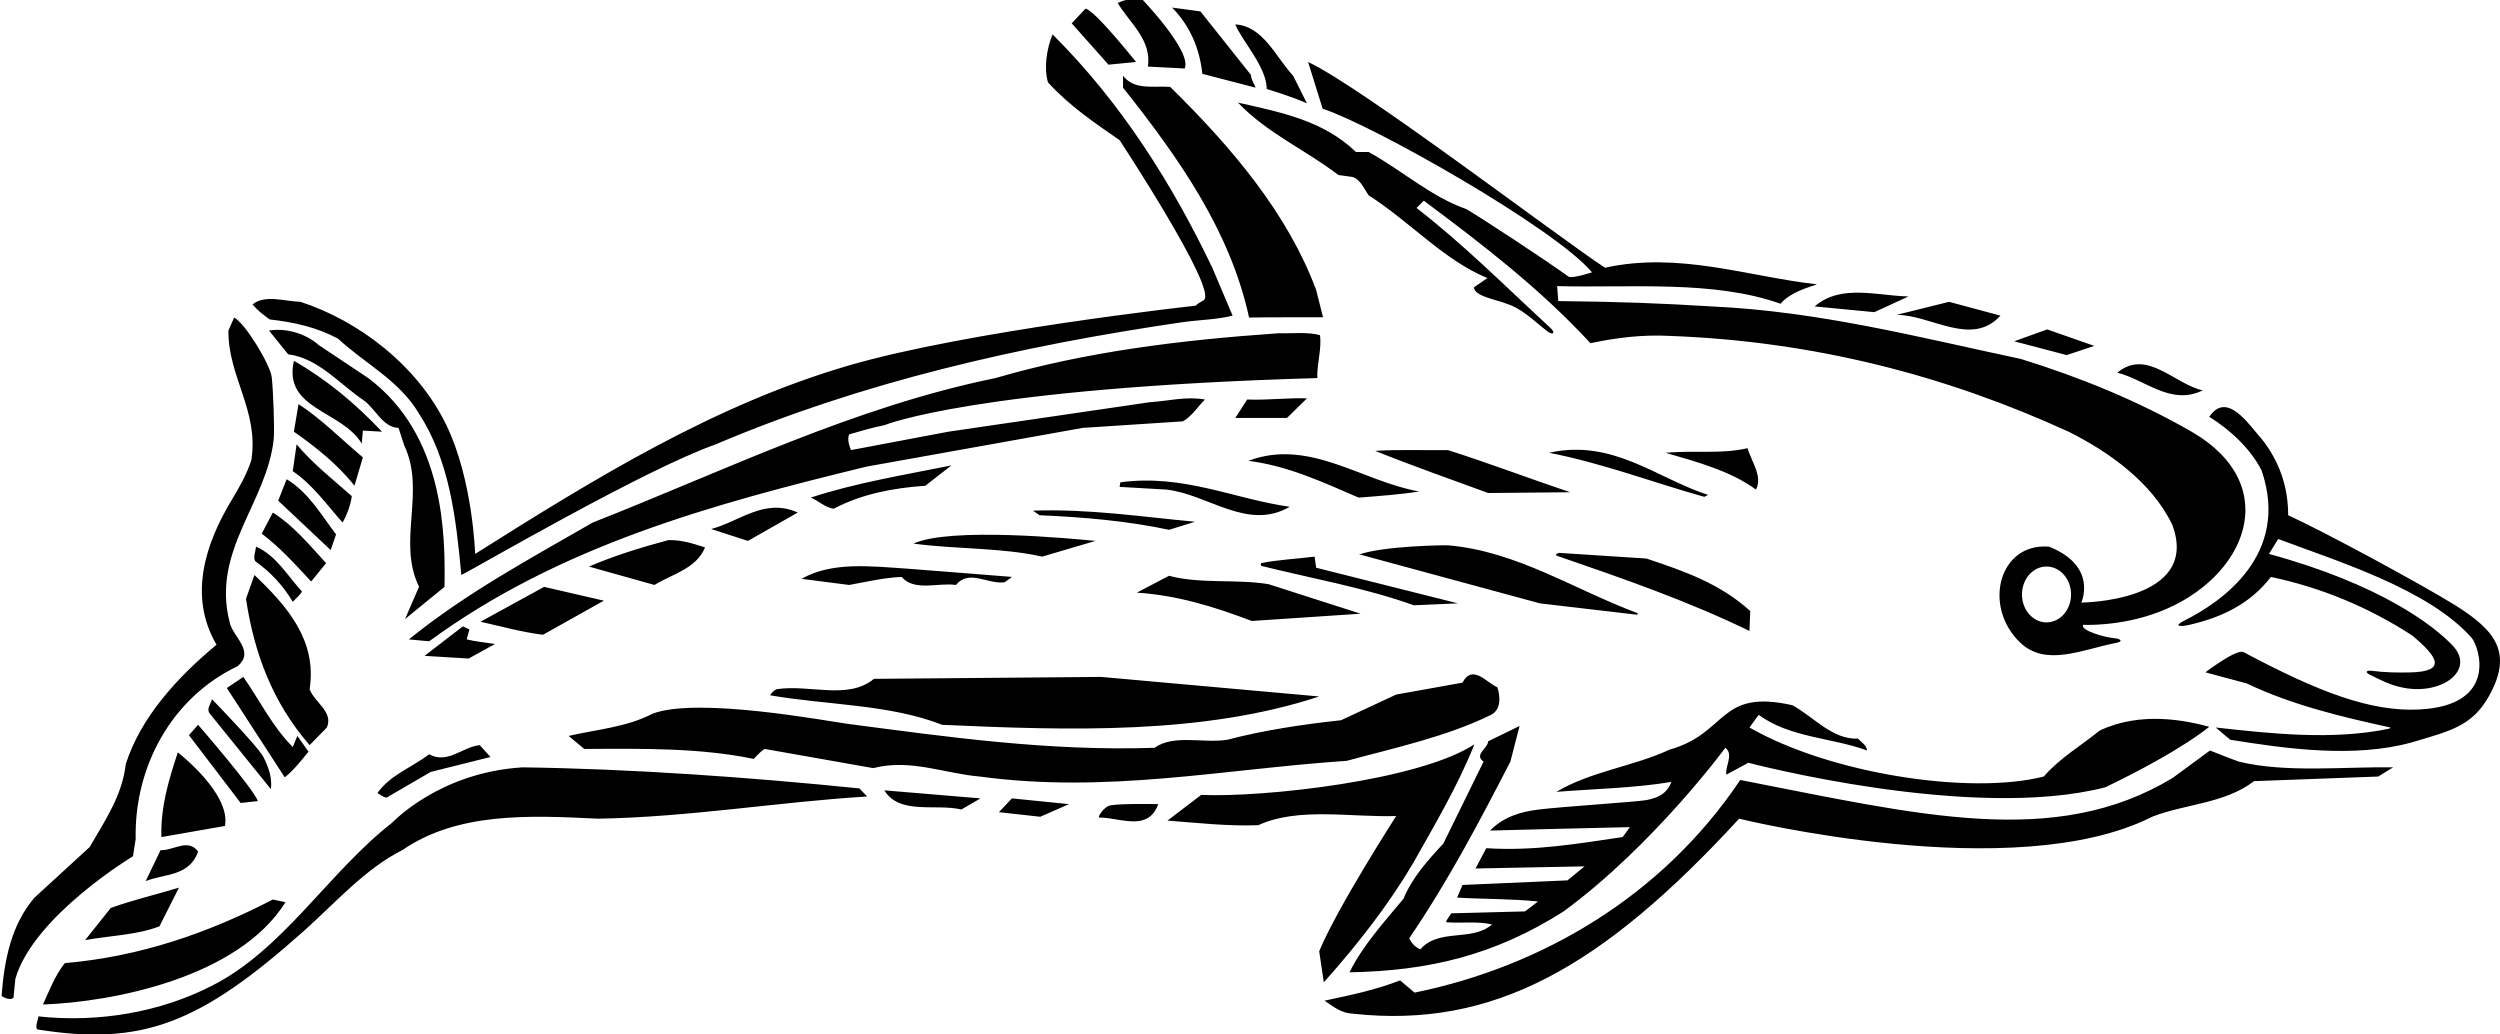 <?xml version="1.0" encoding="UTF-8"?>
<svg xmlns="http://www.w3.org/2000/svg" xmlns:xlink="http://www.w3.org/1999/xlink" width="522pt" height="216pt" viewBox="0 0 522 216" version="1.1">
<g id="surface1">
<path style=" stroke:none;fill-rule:nonzero;fill:rgb(0%,0%,0%);fill-opacity:1;" d="M 233.367 0.621 C 234.73 -0.02 236.41 -0.418 238.168 -0.496 C 238.168 -0.496 248.969 10.703 247.367 14.301 L 239.688 13.902 C 240.488 8.301 235.93 4.863 233.367 0.621 Z M 262.168 18.301 C 261.848 17.422 261.211 16.621 261.211 15.66 L 250.648 2.383 L 244.73 1.582 C 248.57 5.504 250.5 10.25 251.051 15.422 Z M 237.211 12.941 C 237.211 12.941 228.488 1.98 226.648 1.82 L 223.77 4.863 L 231.449 13.504 Z M 272.891 21.582 L 270.012 15.82 C 266.41 11.98 263.77 5.422 257.93 5.102 C 259.211 8.383 264.5 14 264.5 18.586 C 264.5 18.586 270.305 20.344 272.891 21.582 Z M 56.328 66.703 C 61.449 67.262 66.25 68.383 70.57 70.703 C 76.168 75.902 83.367 79.422 87.449 86.301 C 93.848 96.141 95.211 108.062 96.328 120.062 C 99.691 118.383 134.648 97.98 149.449 92.781 C 180.09 79.742 213.051 72.223 246.969 67.262 C 250.488 66.781 254.41 66.703 257.367 65.902 L 253.129 55.902 C 244.809 38.539 234.25 21.582 219.77 7.18 C 218.57 10.141 217.93 14.062 218.809 17.18 C 223.211 22.062 228.57 25.66 233.77 29.262 C 233.77 29.262 254.344 60.504 251.367 62.652 C 250.828 63.039 250.051 63.344 249.688 63.82 C 249.688 63.82 202.102 69.039 177.129 76.34 C 149.094 84.535 124.086 99.969 99.211 115.66 C 99.211 115.66 98.75 100.25 93.211 88.781 C 87.156 76.25 74.809 66.941 62.73 63.02 C 59.449 62.941 55.289 61.422 52.73 63.582 C 53.93 64.941 54.969 65.742 56.328 66.703 Z M 276.168 22.703 L 273.129 12.941 C 284.168 18.062 325.449 49.582 335.129 55.902 C 350.586 52.492 365.105 57.766 379.238 59.352 C 380.031 59.441 374.328 60.383 371.77 63.422 C 357.848 58.461 340.57 60.141 325.129 59.742 L 325.367 62.863 C 338.25 63 347.051 63.34 357.367 63.98 C 380.012 65.02 400.73 70.461 421.93 74.941 C 434.328 78.781 446.328 83.66 457.609 90.141 C 477.098 101.453 468.871 120.836 450.883 127.746 C 442.699 130.891 434.969 130.461 434.969 130.461 C 434.25 131.66 439.73 133.121 441.289 133.23 C 442.852 133.344 443.363 133.941 441.941 134.215 C 434.797 135.594 427.238 139.289 421.875 134.227 C 413.922 126.723 417.316 113.281 427.848 114.141 C 438.133 118.254 434.57 125.82 434.57 125.82 C 434.57 125.82 459.48 125.676 453.609 109.66 C 449.367 100.703 440.25 94.301 431.93 90.141 C 406.25 78.383 378.73 71.262 348.73 70.141 C 342.891 69.82 337.367 70.539 332.09 71.66 C 321.367 60.062 309.289 50.863 297.289 41.902 L 295.77 43.422 C 305.496 50.93 314.52 59.977 323.754 68.496 C 324.848 69.508 324.297 70.109 323.035 69.137 C 320.309 67.031 317.797 64.406 314.57 63.422 C 312.809 62.621 307.828 61.922 307.75 60 L 310.57 58.062 C 301.449 54.301 294.328 46.223 285.77 40.781 C 284.809 39.422 284.012 37.34 282.328 36.941 L 279.449 36.539 C 272.57 31.262 264.57 27.82 258.488 21.422 C 267.289 23.422 276.25 25.102 283.129 31.742 L 285.77 31.742 C 292.648 35.504 298.809 41.102 306.168 43.66 C 308.969 45.262 323.23 54.625 327.496 57.754 C 328.168 58.246 332.41 56.863 332.41 56.863 C 324.73 47.66 286.57 26.062 276.168 22.703 Z M 432.438 124.125 C 432.438 120.902 430.145 118.293 427.312 118.293 C 424.48 118.293 422.188 120.902 422.188 124.125 C 422.188 127.348 424.48 129.957 427.312 129.957 C 430.145 129.957 432.438 127.348 432.438 124.125 Z M 276.25 66.25 L 274.809 60.539 C 268.891 44.621 257.211 30.781 244.328 18.141 C 240.57 17.902 236.891 18.863 234.488 15.82 L 234.488 18.301 C 246.25 33.102 256.891 48.301 260.809 66.301 C 264.73 66.223 276.25 66.25 276.25 66.25 Z M 391.367 65.18 L 398.488 61.902 C 394.434 61.805 390.051 60.84 386.016 61.18 C 383.441 61.398 381.008 62.145 378.891 63.98 Z M 417.688 65.902 L 406.969 63.02 L 396.012 65.742 C 403.211 65.742 411.688 72.539 417.688 65.902 Z M 27.77 178.781 L 28.328 175.18 C 28.008 160.062 35.848 145.66 49.609 139.102 C 53.367 135.902 48.488 132.941 47.93 129.82 C 44.145 114.984 55.699 105.035 57.148 91.738 C 57.359 89.785 57.047 81.387 56.738 78.75 C 56.43 76.125 51.211 67.504 48.891 66.301 L 47.691 69.02 C 47.609 78.703 54.09 85.742 52.488 96.062 C 51.512 99.094 49.906 101.855 48.258 104.602 C 43.125 113.164 39.141 124.281 45.211 134.621 C 36.809 141.582 29.289 149.98 26.25 159.582 C 25.531 166.141 21.848 171.422 18.73 176.859 L 7.207 187.422 C 2.328 193.102 0.891 200.461 0.328 207.98 C 1.051 208.383 1.93 208.863 2.809 208.383 L 3.207 204.383 C 7 191.25 27.77 178.781 27.77 178.781 Z M 92.809 122.539 C 93 111.688 92.852 90.914 76.891 78.941 L 66.57 72.062 C 63.691 69.504 59.531 68.461 56.168 69.02 L 60.168 73.98 C 66.488 74.781 70.809 80.141 75.93 83.582 C 78.41 85.34 79.93 89.262 83.211 89.34 L 84.41 93.02 C 88.969 102.621 82.859 113.141 87.5 122.5 L 84.57 129.262 Z M 437.289 72.223 L 427.449 68.781 L 420.57 71.262 L 431.527 74.141 Z M 226.09 89.34 L 246.969 87.98 C 248.891 86.941 250.168 84.781 251.609 83.422 C 247.688 82.703 243.93 83.742 240.09 83.98 L 198.008 90.141 L 177.688 93.98 C 177.289 93.02 176.891 91.742 177.289 90.703 C 179.77 89.98 182.168 89.262 184.648 88.781 C 184.648 88.781 203.5 81 275.051 78.941 C 274.969 75.82 276.012 72.781 275.609 69.98 C 272.969 69.262 269.848 69.66 266.969 69.582 C 246.328 71.02 226.809 73.422 207.848 78.941 C 178.168 85.02 151.449 98.223 123.77 109.102 C 110.73 116.621 97.449 123.742 85.367 133.504 L 89.609 133.902 C 116.809 113.98 148.73 105.262 180.969 97.422 Z M 79.77 90.141 C 74.09 84.141 68.09 79.18 61.367 75.34 C 59.047 85.504 71.367 85.66 75.531 92.621 L 75.77 89.902 Z M 459.93 81.504 C 454.012 80.223 448.25 72.703 442.09 77.82 C 447.93 79.262 453.289 84.781 459.93 81.504 Z M 272.891 83.18 C 269.289 83.02 264.73 83.582 260.41 83.422 L 257.93 87.262 L 268.73 87.262 Z M 75.77 95.504 C 71.289 91.742 67.047 87.422 62.328 84.383 L 61.367 90.141 C 65.848 93.262 70.57 97.02 74.008 101.422 Z M 512.664 126.387 C 506.203 122.344 485.359 111.027 477.77 107.582 C 477.77 101.504 475.852 96.223 472.25 91.66 C 469.609 88.781 465.051 81.504 461.289 87.02 C 465.574 89.707 469.902 93.621 472.23 98.262 C 478.246 115.879 463.773 125.723 456.16 129.543 C 453.625 130.816 455.309 130.879 457 130.496 C 463.59 129.008 469.715 126.254 474.168 120.461 C 484.73 122.703 494.57 126.781 503.688 132.703 C 509.043 137.195 510.957 140.223 503.262 140.402 C 500.539 140.469 497.797 140.402 495.211 140.066 C 494.023 139.91 493.805 140.383 494.812 140.879 C 497.285 142.094 498.738 142.852 501.02 143.422 C 509.477 145.527 517.031 140.055 512.16 134.848 C 508.195 130.609 497 122 473.77 115.66 L 475.688 112.539 C 488.156 117.234 507.105 123.031 516.078 133.18 C 517.539 134.828 521.992 147.363 504.996 148.148 C 494.922 148.613 484.059 144.48 468.453 136.16 C 467.027 135.402 460.488 140.383 460.488 140.383 L 469.129 142.703 C 478.488 147.18 488.809 149.66 499.129 151.902 L 498.891 152.141 C 487.129 154.621 474.09 153.18 462.648 151.902 C 463.609 152.781 464.648 153.582 465.688 154.461 C 477.609 156.383 491.609 158.301 503.527 155.023 C 511.664 152.617 516.219 151.621 519.75 145.25 C 524.723 136.281 521.051 131.633 512.664 126.387 Z M 73.449 103.582 C 69.531 100.141 65.289 96.781 61.93 92.781 L 61.129 98.383 C 65.289 101.18 68.25 105.422 71.531 109.102 C 72.25 107.902 73.289 105.34 73.449 103.582 Z M 364.891 93.582 C 359.289 94.863 354.57 93.98 347.77 94.539 C 354.328 96.461 361.289 98.301 366.648 102.223 C 368.09 99.422 365.688 96.383 364.891 93.582 Z M 287.129 94.141 C 294.891 97.262 302.891 100.062 310.73 102.941 L 327.848 102.781 C 319.289 99.902 310.891 96.703 302.328 93.98 C 297.449 94.062 292.328 93.82 287.129 94.141 Z M 323.449 94.539 C 334.57 96.703 345.051 100.703 355.848 103.742 L 356.648 103.34 C 345.848 99.82 336.73 91.582 323.449 94.539 Z M 260.648 96.223 C 268.969 97.262 276.25 100.703 283.688 103.902 C 287.688 103.582 292.41 103.262 296.328 102.621 C 284.41 100.539 273.367 91.422 260.648 96.223 Z M 198.648 97.18 C 188.73 99.18 178.488 100.863 169.289 103.902 C 170.891 104.539 172.25 105.98 174.09 106.223 C 179.848 103.18 186.328 101.902 193.211 101.422 Z M 70.168 111.582 C 67.129 107.582 64.41 102.781 59.848 100.062 L 58.09 104.539 L 69.047 114.859 Z M 269.289 105.82 C 257.527 104.141 247.129 98.941 233.93 100.703 L 233.77 101.66 L 243.527 102.223 C 252.25 103.18 260.488 110.941 269.289 105.82 Z M 166.57 107.02 C 159.688 103.902 154.488 108.859 148.488 110.461 L 156.168 112.941 Z M 249.527 108.941 C 238.328 107.902 227.449 106.223 215.688 106.621 L 217.051 107.582 C 226.328 107.98 235.449 108.781 244.09 110.621 Z M 64.969 121.422 L 68.09 117.582 C 64.488 113.66 61.289 109.742 56.969 107.02 L 54.648 111.422 C 58.57 114.383 61.77 117.98 64.969 121.422 Z M 228.73 112.941 C 223.77 112.461 198.375 110 190.73 113.504 C 199.609 114.703 209.051 114.301 217.609 116.223 Z M 147.211 114.301 C 144.73 113.504 142.328 112.703 139.527 112.781 C 133.848 114.301 128.168 116.062 122.969 118.301 L 136.648 122.141 C 140.41 119.82 145.367 118.781 147.211 114.301 Z M 341.766 128.352 C 341.766 128.352 342.27 128.152 341.723 127.949 C 328.68 123.09 316.715 115.105 302.375 113.863 C 301.777 113.809 288.648 113.98 283.688 115.82 L 284.09 115.82 L 321.527 125.98 Z M 53.289 117.18 C 56.488 119.422 59.211 122.383 61.129 125.66 C 61.691 125.023 62.648 124.301 63.047 123.504 C 60.09 120.301 57.609 115.902 53.449 114.141 C 53.367 115.184 52.809 116.301 53.289 117.18 Z M 325.504 115.438 C 325.504 115.438 324.367 115.797 325.148 116.066 C 338.766 120.754 352.352 125.461 365.289 131.742 L 365.449 127.582 C 359.129 121.82 351.449 119.18 343.77 116.621 Z M 304.41 125.98 C 294.57 123.504 284.73 121.023 274.809 118.539 L 274.488 116.223 C 270.73 116.703 266.891 116.859 263.289 117.582 L 263.289 118.141 C 273.848 120.781 284.969 122.703 295.211 126.383 Z M 177.289 122.141 C 180.891 121.504 184.488 120.621 188.25 120.461 C 190.969 123.582 195.848 121.582 199.609 122.141 C 202.328 118.781 206.25 122.062 209.77 121.582 L 211.289 120.461 C 211.289 120.461 191.801 118.898 189.375 118.734 C 181.664 118.219 173.637 117.27 167.367 120.859 Z M 68.25 151.902 C 69.691 148.621 65.609 146.621 64.648 143.902 C 66.25 133.66 59.848 126.461 53.129 120.062 L 51.367 125.023 C 53.047 136.383 56.969 146.781 64.648 155.582 Z M 264.891 121.98 C 258.168 120.859 250.57 121.98 244.09 120.223 L 237.367 123.742 C 246.008 124.301 253.77 126.781 261.367 129.66 L 284.09 128.141 Z M 126.09 125.422 L 113.609 122.539 L 100.328 129.82 C 104.648 130.781 108.891 131.98 113.367 132.539 Z M 97.449 133.504 L 98.008 131.422 L 96.648 130.781 L 88.648 136.941 L 97.848 137.504 L 103.367 134.461 C 101.367 134.141 99.367 133.98 97.449 133.504 Z M 311.27 149.289 C 314.23 147.848 312.648 143.504 312.648 143.504 C 310.488 142.621 307.449 138.539 305.367 142.539 L 291.527 145.023 L 280.012 150.383 C 271.93 151.262 263.93 152.461 256.25 154.461 C 251.289 155.262 245.129 153.262 241.051 156.141 C 218.898 156.883 197.992 153.883 177.047 151.148 C 173.105 150.637 145.609 145.422 136.25 149.023 C 130.891 151.82 124.648 152.301 118.73 153.66 L 122.008 156.383 C 134.09 156.301 146.25 156.141 157.367 158.461 C 158.09 157.742 158.809 156.859 159.688 156.383 L 182.328 160.383 C 190.09 158.383 197.129 161.504 204.57 162.141 C 231.129 165.742 255.211 160.621 281.211 158.859 C 291.387 156.094 301.844 153.883 311.27 149.289 Z M 64.41 156.941 L 62.09 153.66 L 61.129 155.98 C 56.891 151.742 54.168 146.141 50.809 141.34 L 47.367 143.66 L 59.449 162.301 C 61.047 161.102 62.969 158.781 64.41 156.941 Z M 275.449 145.422 L 229.93 141.34 L 182.488 141.742 C 177.051 146.223 169.051 142.859 162.168 143.902 C 161.609 144.141 161.051 144.703 160.809 145.18 C 172.809 147.262 185.688 147.023 196.73 151.34 C 223.289 152.539 251.211 153.422 275.449 145.422 Z M 54.98 158.023 C 53.91 155.922 44.25 145.98 44.25 145.98 C 44.09 146.941 43.129 147.82 43.691 148.859 L 56.57 164.781 C 56.848 162.301 56.051 160.121 54.98 158.023 Z M 360.488 161.742 L 365.051 159.262 C 365.051 159.262 411.668 171.598 439.609 164.383 C 455.812 156.555 461.289 151.742 461.289 151.742 C 456.168 150.383 447 148.5 438.41 152.539 C 434.488 155.742 430.25 158.141 426.73 162.141 C 411.297 166.07 382.082 161.555 365.289 151.902 L 367.211 149.262 C 373.77 154.062 382.41 153.98 389.848 156.703 C 389.77 155.66 388.57 154.859 387.93 154.223 C 382.57 154.461 378.57 149.57 374.25 147.25 C 358.695 143.754 360.871 153.074 348.57 156.539 C 340.969 160.062 332.25 161.023 324.969 165.34 C 332.969 164.703 341.449 164.539 348.969 163.262 C 348.086 165.746 346.066 166.637 343.762 167.059 C 341.688 167.441 326.527 168.395 321.254 169.031 C 317.426 169.496 313.887 170.594 311.129 173.422 C 311.129 173.422 332.41 172.859 340.328 172.703 L 338.809 174.781 C 329.527 176.141 320.41 177.742 310.328 177.102 L 308.09 181.34 L 330.863 180.895 L 327.289 183.82 L 305.367 184.781 L 304.25 187.422 C 309.688 187.742 315.609 187.66 321.129 188.223 C 320.25 188.941 319.289 189.66 318.41 190.301 L 303.051 190.703 C 303.051 190.703 301.652 192.543 301.996 192.57 C 305.227 192.82 308.348 192.297 311.527 193.023 C 307.367 196.703 300.41 193.742 296.57 198.223 C 295.449 197.742 294.73 196.941 294.25 195.902 C 302.328 184.062 308.891 171.582 315.367 159.023 L 317.289 151.582 L 310.73 154.781 C 310.648 156.301 307.688 157.582 309.77 159.023 L 301.367 176.141 C 298.012 179.742 294.809 183.34 293.051 187.66 C 289.051 192.461 284.488 197.504 281.77 203.023 C 298.328 202.703 312 199.5 326.488 190.301 C 345.289 176.492 360.25 156.141 360.25 156.141 C 362.09 157.504 360.09 160.141 360.488 161.742 Z M 39.449 153.504 L 50.25 167.66 L 53.848 167.262 C 52.891 164.621 41.367 151.34 41.367 151.34 Z M 307.848 155.422 C 296.25 163 263.77 166.539 250.809 165.98 L 243.77 171.34 C 250.008 171.82 256.41 172.539 262.73 172.301 C 271.051 168.461 282.09 170.703 291.527 170.383 C 291.527 170.383 279.211 189.504 275.449 198.621 L 276.41 205.102 C 283.367 197.34 289.848 189.023 294.969 180.383 C 299.609 172.141 304.41 164.062 307.848 155.422 Z M 89.93 161.18 L 102.41 158.062 L 100.168 155.582 C 96.488 155.98 93.531 159.582 89.609 157.504 C 86.008 160.223 81.449 161.82 78.809 165.582 C 79.449 165.98 80.008 166.461 80.73 166.539 Z M 467.449 159.023 C 465.449 158.301 463.449 157.504 461.449 156.703 L 453.609 162.461 C 428.965 177.324 400.625 170.105 363.367 162.859 C 347.051 187.18 321.93 201.82 295.367 207.262 L 292.328 204.703 C 287.289 206.703 281.77 207.82 276.57 208.941 C 278.41 210.223 280.168 211.582 282.488 211.66 C 311.855 214.855 334.605 201.949 363.129 170.941 C 363.129 170.941 420.602 185.121 449.367 170.539 C 456.328 167.82 464.488 167.82 470.648 163.102 L 496.57 162.141 L 499.688 160.223 C 489.289 160.062 477.289 161.422 467.449 159.023 Z M 33.691 174.781 L 46.969 172.461 C 48.25 165.66 37.129 157.102 37.129 157.102 C 35.289 162.703 33.531 168.301 33.691 174.781 Z M 109.129 160.223 C 91.75 161.25 81.93 171.742 81.93 171.742 C 68.57 182.141 59.129 198.383 44.09 205.902 C 33.449 211.34 20.57 213.582 8.008 212.223 C 7.93 213.102 7.289 214.301 7.77 214.941 C 29.688 218.461 41.75 213.75 63.449 194.383 C 69.957 188.57 76.41 181.262 84.008 177.504 C 95.531 169.582 110.328 170.223 124.891 170.941 C 143.93 170.621 162.578 167.43 181.059 166.309 L 179.449 164.621 C 156.57 162.301 132.09 160.539 109.129 160.223 Z M 200.73 169.023 L 204.73 166.703 L 184.648 165.023 C 187.848 170.223 195.367 167.742 200.73 169.023 Z M 208.57 169.582 L 217.211 170.539 L 223.211 167.902 L 211.289 166.703 Z M 231.941 168.141 C 230.445 168.387 229.121 170.699 229.496 170.695 C 232.312 170.684 235.82 172.012 238.508 171.277 C 239.926 170.895 241.113 169.934 241.848 167.902 C 241.848 167.902 234.363 167.742 231.941 168.141 Z M 30.41 183.98 C 34.41 182.383 39.531 183.023 41.367 177.82 C 39.289 174.941 36.168 177.66 33.531 177.504 Z M 17.77 196.301 C 22.969 195.34 28.488 195.262 33.289 193.422 L 37.367 185.34 C 32.648 186.781 27.77 187.902 23.129 189.582 Z M 8.969 209.742 C 23.219 209.238 49.66 204.262 59.609 188.383 L 56.969 187.82 C 43.531 194.781 29.289 199.742 13.531 201.102 C 11.531 203.582 10.168 207.102 8.969 209.742 "/>
</g>
</svg>
